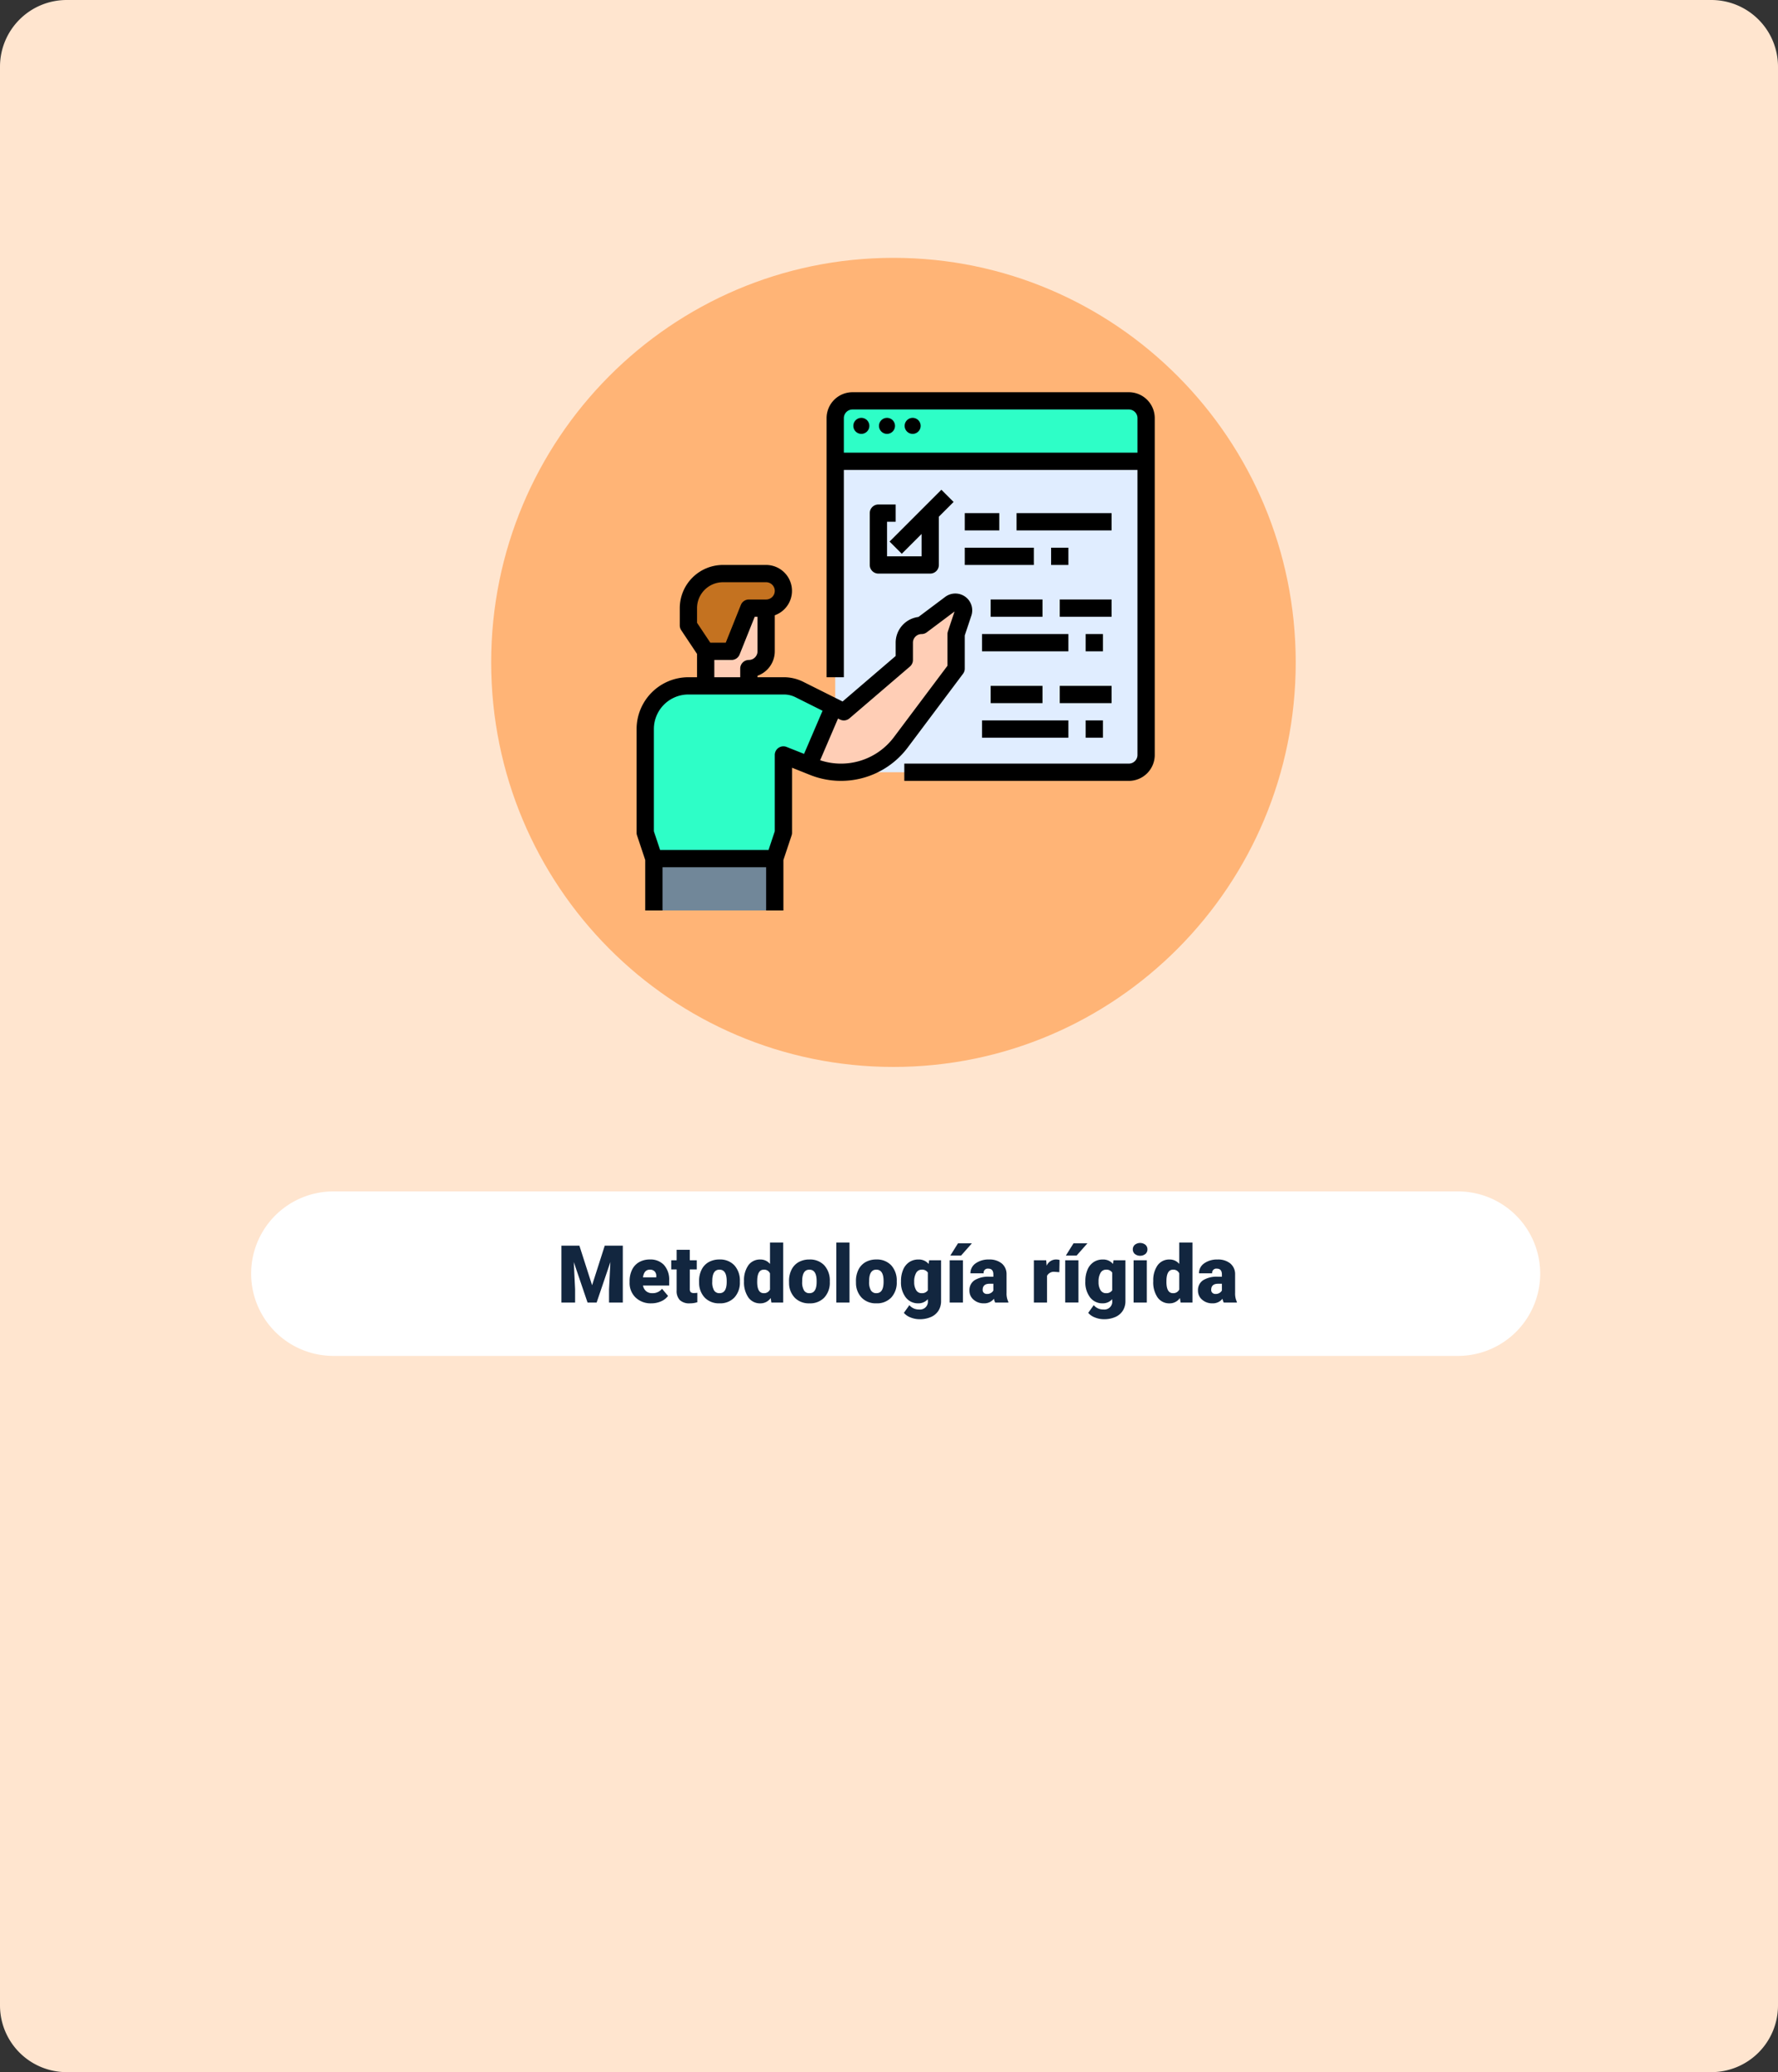 <svg xmlns="http://www.w3.org/2000/svg" width="400" height="466.112" viewBox="0 0 400 466.112">
  <rect x="0" y="0" width="400" height="466.112" fill="#333333" stroke="none"/>
  <g id="Grupo_128090" data-name="Grupo 128090" transform="translate(-5079.5 11181.837)">
    <path id="Trazado_172625" data-name="Trazado 172625" d="M15,0H385a15,15,0,0,1,15,15V451.112a15,15,0,0,1-15,15H15a15,15,0,0,1-15-15V15A15,15,0,0,1,15,0Z" transform="translate(5079.5 -11181.837)" fill="#ffe5cf"/>
    <path id="Trazado_172626" data-name="Trazado 172626" d="M90.5,0C140.482,0,181,40.742,181,91s-40.518,91-90.5,91S0,141.258,0,91,40.518,0,90.5,0Z" transform="translate(5190 -11123.837)" fill="#ffb476"/>
    <path id="Trazado_172630" data-name="Trazado 172630" d="M18.5,0h253a18.5,18.5,0,0,1,0,37H18.5a18.5,18.5,0,0,1,0-37Z" transform="translate(5136 -10913.837)" fill="#fff"/>
    <path id="Feature_One" data-name="Feature One" d="M29.847,6.2l2.856,8.9,2.848-8.9h4.061V19H36.518V16.012l.3-6.117L33.723,19H31.684l-3.1-9.114.3,6.126V19H25.8V6.2ZM46.037,19.176a4.889,4.889,0,0,1-3.542-1.305,4.507,4.507,0,0,1-1.354-3.4v-.246a5.84,5.84,0,0,1,.541-2.575,3.955,3.955,0,0,1,1.578-1.727,4.763,4.763,0,0,1,2.461-.611,4.117,4.117,0,0,1,3.164,1.244,4.887,4.887,0,0,1,1.16,3.467v1.151H44.156a2.135,2.135,0,0,0,.694,1.257,2.066,2.066,0,0,0,1.389.457,2.662,2.662,0,0,0,2.2-.984l1.354,1.6a3.784,3.784,0,0,1-1.569,1.217A5.3,5.3,0,0,1,46.037,19.176ZM45.7,11.6q-1.3,0-1.547,1.723h2.988v-.229a1.467,1.467,0,0,0-.36-1.1A1.434,1.434,0,0,0,45.7,11.6Zm8.982-4.474V9.49H56.25v2.057H54.685V15.9a1.111,1.111,0,0,0,.193.747,1.037,1.037,0,0,0,.765.211,4.345,4.345,0,0,0,.738-.053v2.118a5.466,5.466,0,0,1-1.67.255,3.1,3.1,0,0,1-2.259-.721,2.954,2.954,0,0,1-.729-2.188v-4.72H50.51V9.49h1.213V7.126Zm2.092,7.031a5.613,5.613,0,0,1,.554-2.536,3.96,3.96,0,0,1,1.591-1.709,4.791,4.791,0,0,1,2.435-.6,4.373,4.373,0,0,1,3.366,1.323,5.076,5.076,0,0,1,1.23,3.6v.105a4.925,4.925,0,0,1-1.235,3.529,4.384,4.384,0,0,1-3.344,1.305,4.434,4.434,0,0,1-3.261-1.217,4.761,4.761,0,0,1-1.327-3.3Zm2.962.185a3.538,3.538,0,0,0,.413,1.934,1.376,1.376,0,0,0,1.222.615q1.582,0,1.617-2.435v-.3q0-2.558-1.635-2.558-1.485,0-1.608,2.206Zm7.146-.167a5.809,5.809,0,0,1,.976-3.56,3.211,3.211,0,0,1,2.725-1.3,2.731,2.731,0,0,1,2.145,1V5.5H75.7V19H73.037l-.149-1.02a2.8,2.8,0,0,1-2.32,1.2,3.205,3.205,0,0,1-2.689-1.3A5.993,5.993,0,0,1,66.884,14.175Zm2.962.185q0,2.531,1.477,2.531a1.458,1.458,0,0,0,1.406-.826V12.443A1.419,1.419,0,0,0,71.34,11.6q-1.371,0-1.485,2.215Zm7.163-.2a5.613,5.613,0,0,1,.554-2.536,3.96,3.96,0,0,1,1.591-1.709,4.791,4.791,0,0,1,2.435-.6,4.373,4.373,0,0,1,3.366,1.323,5.076,5.076,0,0,1,1.23,3.6v.105a4.925,4.925,0,0,1-1.235,3.529,4.384,4.384,0,0,1-3.344,1.305,4.434,4.434,0,0,1-3.261-1.217,4.761,4.761,0,0,1-1.327-3.3Zm2.962.185a3.538,3.538,0,0,0,.413,1.934,1.376,1.376,0,0,0,1.222.615q1.582,0,1.617-2.435v-.3q0-2.558-1.635-2.558-1.485,0-1.608,2.206ZM90.615,19H87.644V5.5h2.971Zm1.45-4.843a5.613,5.613,0,0,1,.554-2.536,3.96,3.96,0,0,1,1.591-1.709,4.791,4.791,0,0,1,2.435-.6,4.373,4.373,0,0,1,3.366,1.323,5.076,5.076,0,0,1,1.23,3.6v.105a4.925,4.925,0,0,1-1.235,3.529,4.384,4.384,0,0,1-3.344,1.305A4.434,4.434,0,0,1,93.4,17.958a4.761,4.761,0,0,1-1.327-3.3Zm2.962.185a3.538,3.538,0,0,0,.413,1.934,1.376,1.376,0,0,0,1.222.615q1.582,0,1.617-2.435v-.3q0-2.558-1.635-2.558-1.485,0-1.608,2.206Zm7.172-.167a6.421,6.421,0,0,1,.475-2.549,3.821,3.821,0,0,1,1.362-1.709,3.591,3.591,0,0,1,2.065-.6,2.855,2.855,0,0,1,2.32,1l.105-.826h2.689V18.64a4.009,4.009,0,0,1-.584,2.184,3.75,3.75,0,0,1-1.692,1.424,6.219,6.219,0,0,1-2.566.5,5.365,5.365,0,0,1-2.026-.4,3.657,3.657,0,0,1-1.5-1.028l1.239-1.74a2.716,2.716,0,0,0,2.18.976,1.764,1.764,0,0,0,1.969-2.021v-.3a2.781,2.781,0,0,1-2.153.94,3.437,3.437,0,0,1-2.812-1.332A5.517,5.517,0,0,1,102.2,14.28Zm2.971.185a3.383,3.383,0,0,0,.439,1.85,1.387,1.387,0,0,0,1.23.681,1.573,1.573,0,0,0,1.4-.642v-4a1.534,1.534,0,0,0-1.38-.65,1.4,1.4,0,0,0-1.239.708A3.858,3.858,0,0,0,105.169,14.359ZM116.129,19H113.15V9.49h2.979ZM115.022,5.676h3.129l-2.443,2.76-2.417,0ZM123.389,19a3.344,3.344,0,0,1-.281-.853,2.754,2.754,0,0,1-2.285,1.028,3.374,3.374,0,0,1-2.285-.813,2.588,2.588,0,0,1-.94-2.043,2.66,2.66,0,0,1,1.143-2.338,5.821,5.821,0,0,1,3.322-.791h.914v-.5q0-1.316-1.134-1.316a.927.927,0,0,0-1.055,1.042h-2.962A2.655,2.655,0,0,1,119,10.175a4.931,4.931,0,0,1,2.993-.86,4.323,4.323,0,0,1,2.874.888,3.086,3.086,0,0,1,1.081,2.435v4.21a4.311,4.311,0,0,0,.4,2V19Zm-1.854-1.934a1.652,1.652,0,0,0,.918-.237,1.487,1.487,0,0,0,.523-.536V14.772h-.861q-1.547,0-1.547,1.389a.848.848,0,0,0,.272.655A.986.986,0,0,0,121.535,17.066Zm16.286-4.9-.976-.07a1.752,1.752,0,0,0-1.793.879V19H132.09V9.49h2.777l.1,1.222a2.294,2.294,0,0,1,2.083-1.4,2.888,2.888,0,0,1,.826.105Zm4.3,6.829h-2.979V9.49h2.979ZM141.011,5.676h3.129L141.7,8.436l-2.417,0Zm2.663,8.5a6.421,6.421,0,0,1,.475-2.549,3.821,3.821,0,0,1,1.362-1.709,3.591,3.591,0,0,1,2.065-.6,2.855,2.855,0,0,1,2.32,1L150,9.49h2.689V18.64a4.009,4.009,0,0,1-.584,2.184,3.75,3.75,0,0,1-1.692,1.424,6.219,6.219,0,0,1-2.566.5,5.365,5.365,0,0,1-2.026-.4,3.657,3.657,0,0,1-1.5-1.028l1.239-1.74a2.716,2.716,0,0,0,2.18.976,1.764,1.764,0,0,0,1.969-2.021v-.3a2.781,2.781,0,0,1-2.153.94,3.437,3.437,0,0,1-2.812-1.332,5.517,5.517,0,0,1-1.072-3.564Zm2.971.185a3.383,3.383,0,0,0,.439,1.85,1.387,1.387,0,0,0,1.23.681,1.573,1.573,0,0,0,1.4-.642v-4a1.534,1.534,0,0,0-1.38-.65,1.4,1.4,0,0,0-1.239.708A3.858,3.858,0,0,0,146.645,14.359ZM157.5,19h-2.971V9.49H157.5ZM154.353,7.038A1.322,1.322,0,0,1,154.81,6a1.943,1.943,0,0,1,2.373,0,1.322,1.322,0,0,1,.457,1.037,1.322,1.322,0,0,1-.457,1.037,1.943,1.943,0,0,1-2.373,0A1.322,1.322,0,0,1,154.353,7.038Zm4.6,7.137a5.809,5.809,0,0,1,.976-3.56,3.211,3.211,0,0,1,2.725-1.3,2.731,2.731,0,0,1,2.145,1V5.5h2.971V19H165.1l-.149-1.02a2.8,2.8,0,0,1-2.32,1.2,3.205,3.205,0,0,1-2.689-1.3A5.993,5.993,0,0,1,158.95,14.175Zm2.962.185q0,2.531,1.477,2.531a1.458,1.458,0,0,0,1.406-.826V12.443a1.419,1.419,0,0,0-1.389-.844q-1.371,0-1.485,2.215ZM174.805,19a3.344,3.344,0,0,1-.281-.853,2.754,2.754,0,0,1-2.285,1.028,3.374,3.374,0,0,1-2.285-.813,2.588,2.588,0,0,1-.94-2.043,2.66,2.66,0,0,1,1.143-2.338,5.821,5.821,0,0,1,3.322-.791h.914v-.5q0-1.316-1.134-1.316a.927.927,0,0,0-1.055,1.042h-2.962a2.655,2.655,0,0,1,1.173-2.239,4.931,4.931,0,0,1,2.993-.86,4.323,4.323,0,0,1,2.874.888,3.086,3.086,0,0,1,1.081,2.435v4.21a4.311,4.311,0,0,0,.4,2V19Zm-1.854-1.934a1.652,1.652,0,0,0,.918-.237,1.487,1.487,0,0,0,.523-.536V14.772h-.861q-1.547,0-1.547,1.389a.848.848,0,0,0,.272.655A.986.986,0,0,0,172.951,17.066Z" transform="translate(5180 -10907.837)" fill="#12263f"/>
    <path id="Trazado_167786" data-name="Trazado 167786" d="M269.941,37.6H200V27.886A3.886,3.886,0,0,1,203.886,24h62.17a3.886,3.886,0,0,1,3.886,3.886Z" transform="translate(5067.401 -11115.669)" fill="#2efec7"/>
    <path id="Trazado_167787" data-name="Trazado 167787" d="M269.941,80v66.056a3.886,3.886,0,0,1-3.886,3.886h-62.17A3.886,3.886,0,0,1,200,146.056V80Z" transform="translate(5067.401 -11158.068)" fill="#e0edff"/>
    <path id="Trazado_167788" data-name="Trazado 167788" d="M89.714,233.485V229.6a3.886,3.886,0,0,0,3.886-3.886V216H80v17.485Z" transform="translate(5158.258 -11261.041)" fill="#ffceb6"/>
    <path id="Trazado_167789" data-name="Trazado 167789" d="M67.886,201.485,64,195.657v-3.886A7.771,7.771,0,0,1,71.771,184h9.714a3.886,3.886,0,0,1,0,7.771H77.6l-3.886,9.714Z" transform="translate(5170.373 -11236.813)" fill="#c47220"/>
    <path id="Trazado_167790" data-name="Trazado 167790" d="M95.522,212.876l-1.581,4.743v7.771L81.5,241.972A16.827,16.827,0,0,1,61.79,247.5l-1.018-.408-5.688-2.273V262.3l-1.943,5.828h-27.2L24,262.3V238.99a9.714,9.714,0,0,1,9.714-9.714H55.194a7.787,7.787,0,0,1,3.475.821l7.73,3.866,2.285,1.141,13.6-11.657v-3.886a3.881,3.881,0,0,1,3.886-3.886l6.489-4.867a1.85,1.85,0,0,1,2.863,2.067Z" transform="translate(5200.659 -11256.832)" fill="#ffceb6"/>
    <path id="Trazado_167791" data-name="Trazado 167791" d="M32,448H59.2v11.657H32Z" transform="translate(5194.602 -11436.699)" fill="#718799"/>
    <path id="Trazado_167792" data-name="Trazado 167792" d="M66.4,292.687l-5.627,13.129-5.688-2.273v17.485l-1.943,5.828h-27.2L24,321.028V297.714A9.714,9.714,0,0,1,33.714,288H55.194a7.787,7.787,0,0,1,3.475.821Z" transform="translate(5200.659 -11315.556)" fill="#2efec7"/>
    <path id="Trazado_167793" data-name="Trazado 167793" d="M89.438,200.48a1.943,1.943,0,0,0,.388-1.166v-7.456l1.482-4.445a3.772,3.772,0,0,0-.916-3.881,3.811,3.811,0,0,0-4.958-.353l-6.026,4.52a5.837,5.837,0,0,0-5.125,5.786v2.992L62.342,206.713l-8.862-4.431a9.764,9.764,0,0,0-4.344-1.026H43.2v-.333a5.838,5.838,0,0,0,3.886-5.5v-8.105A5.828,5.828,0,0,0,45.142,176H35.428a9.725,9.725,0,0,0-9.714,9.714V189.6a1.943,1.943,0,0,0,.326,1.078l3.559,5.339v5.24H27.657A11.67,11.67,0,0,0,16,212.914v23.314a1.945,1.945,0,0,0,.1.614l1.843,5.53v11.341h3.886V244H45.142v9.714h3.886V242.371l1.843-5.53a1.945,1.945,0,0,0,.1-.614V221.612l4.04,1.616A18.774,18.774,0,0,0,77,217.061ZM29.6,185.714a5.835,5.835,0,0,1,5.828-5.828h9.714a1.943,1.943,0,0,1,0,3.886H41.256a1.943,1.943,0,0,0-1.8,1.221l-3.4,8.493H32.582L29.6,189.012Zm3.886,11.657h3.886a1.943,1.943,0,0,0,1.8-1.221l3.4-8.493H43.2v7.771a1.945,1.945,0,0,1-1.943,1.943,1.943,1.943,0,0,0-1.943,1.943v1.943H33.485Zm16.264,19.567a1.943,1.943,0,0,0-2.664,1.8v17.17l-1.4,4.2h-24.4l-1.4-4.2v-23a7.78,7.78,0,0,1,7.771-7.771H49.136a5.857,5.857,0,0,1,2.606.615l6.092,3.046-4.159,9.7Zm24.144-2.209a14.874,14.874,0,0,1-16.6,5.2l4.02-9.38.443.221a1.942,1.942,0,0,0,2.133-.263l13.6-11.657a1.943,1.943,0,0,0,.679-1.475v-3.886a1.945,1.945,0,0,1,1.943-1.943,1.942,1.942,0,0,0,1.166-.389l6.25-4.687-1.487,4.461a1.946,1.946,0,0,0-.1.614v7.124Z" transform="translate(5206.716 -11230.755)"/>
    <path id="Trazado_167794" data-name="Trazado 167794" d="M260,16h-62.17A5.835,5.835,0,0,0,192,21.828V80.113h3.886V33.485h66.056V97.6A1.945,1.945,0,0,1,260,99.541H209.485v3.886H260a5.835,5.835,0,0,0,5.828-5.828V21.828A5.835,5.835,0,0,0,260,16ZM195.886,29.6V21.828a1.945,1.945,0,0,1,1.943-1.943H260a1.945,1.945,0,0,1,1.943,1.943V29.6Z" transform="translate(5073.458 -11109.611)"/>
    <path id="Trazado_172631" data-name="Trazado 172631" d="M1.8,0A1.8,1.8,0,1,1,0,1.8,1.8,1.8,0,0,1,1.8,0Z" transform="translate(5271.479 -11087.841)"/>
    <path id="Trazado_172632" data-name="Trazado 172632" d="M1.8,0A1.8,1.8,0,1,1,0,1.8,1.8,1.8,0,0,1,1.8,0Z" transform="translate(5277.25 -11087.841)"/>
    <path id="Trazado_172633" data-name="Trazado 172633" d="M1.8,0A1.8,1.8,0,1,1,0,1.8,1.8,1.8,0,0,1,1.8,0Z" transform="translate(5283.021 -11087.841)"/>
    <path id="Trazado_167795" data-name="Trazado 167795" d="M237.828,113.545V109.66h-3.886A1.943,1.943,0,0,0,232,111.6V123.26a1.943,1.943,0,0,0,1.943,1.943H245.6a1.943,1.943,0,0,0,1.943-1.943V112.407l3.317-3.317-2.748-2.748L236.455,118l2.748,2.748,4.455-4.455v5.024h-7.771v-7.771Z" transform="translate(5043.172 -11178.015)"/>
    <path id="Trazado_167796" data-name="Trazado 167796" d="M320,128h7.771v3.886H320Z" transform="translate(4976.543 -11194.412)"/>
    <path id="Trazado_167797" data-name="Trazado 167797" d="M368,128h21.371v3.886H368Z" transform="translate(4940.2 -11194.412)"/>
    <path id="Trazado_167798" data-name="Trazado 167798" d="M320,160h15.542v3.886H320Z" transform="translate(4976.543 -11218.641)"/>
    <path id="Trazado_167799" data-name="Trazado 167799" d="M400,160h3.886v3.886H400Z" transform="translate(4915.971 -11218.641)"/>
    <path id="Trazado_167800" data-name="Trazado 167800" d="M408,208h11.657v3.886H408Z" transform="translate(4909.914 -11254.984)"/>
    <path id="Trazado_167801" data-name="Trazado 167801" d="M344,208h11.657v3.886H344Z" transform="translate(4958.371 -11254.984)"/>
    <path id="Trazado_167802" data-name="Trazado 167802" d="M336,240h19.428v3.886H336Z" transform="translate(4964.429 -11279.213)"/>
    <path id="Trazado_167803" data-name="Trazado 167803" d="M432,240h3.886v3.886H432Z" transform="translate(4891.742 -11279.213)"/>
    <path id="Trazado_167804" data-name="Trazado 167804" d="M408,288h11.657v3.886H408Z" transform="translate(4909.914 -11315.556)"/>
    <path id="Trazado_167805" data-name="Trazado 167805" d="M344,288h11.657v3.886H344Z" transform="translate(4958.371 -11315.556)"/>
    <path id="Trazado_167806" data-name="Trazado 167806" d="M336,320h19.428v3.886H336Z" transform="translate(4964.429 -11339.784)"/>
    <path id="Trazado_167807" data-name="Trazado 167807" d="M432,320h3.886v3.886H432Z" transform="translate(4891.742 -11339.784)"/>
  </g>
</svg>
